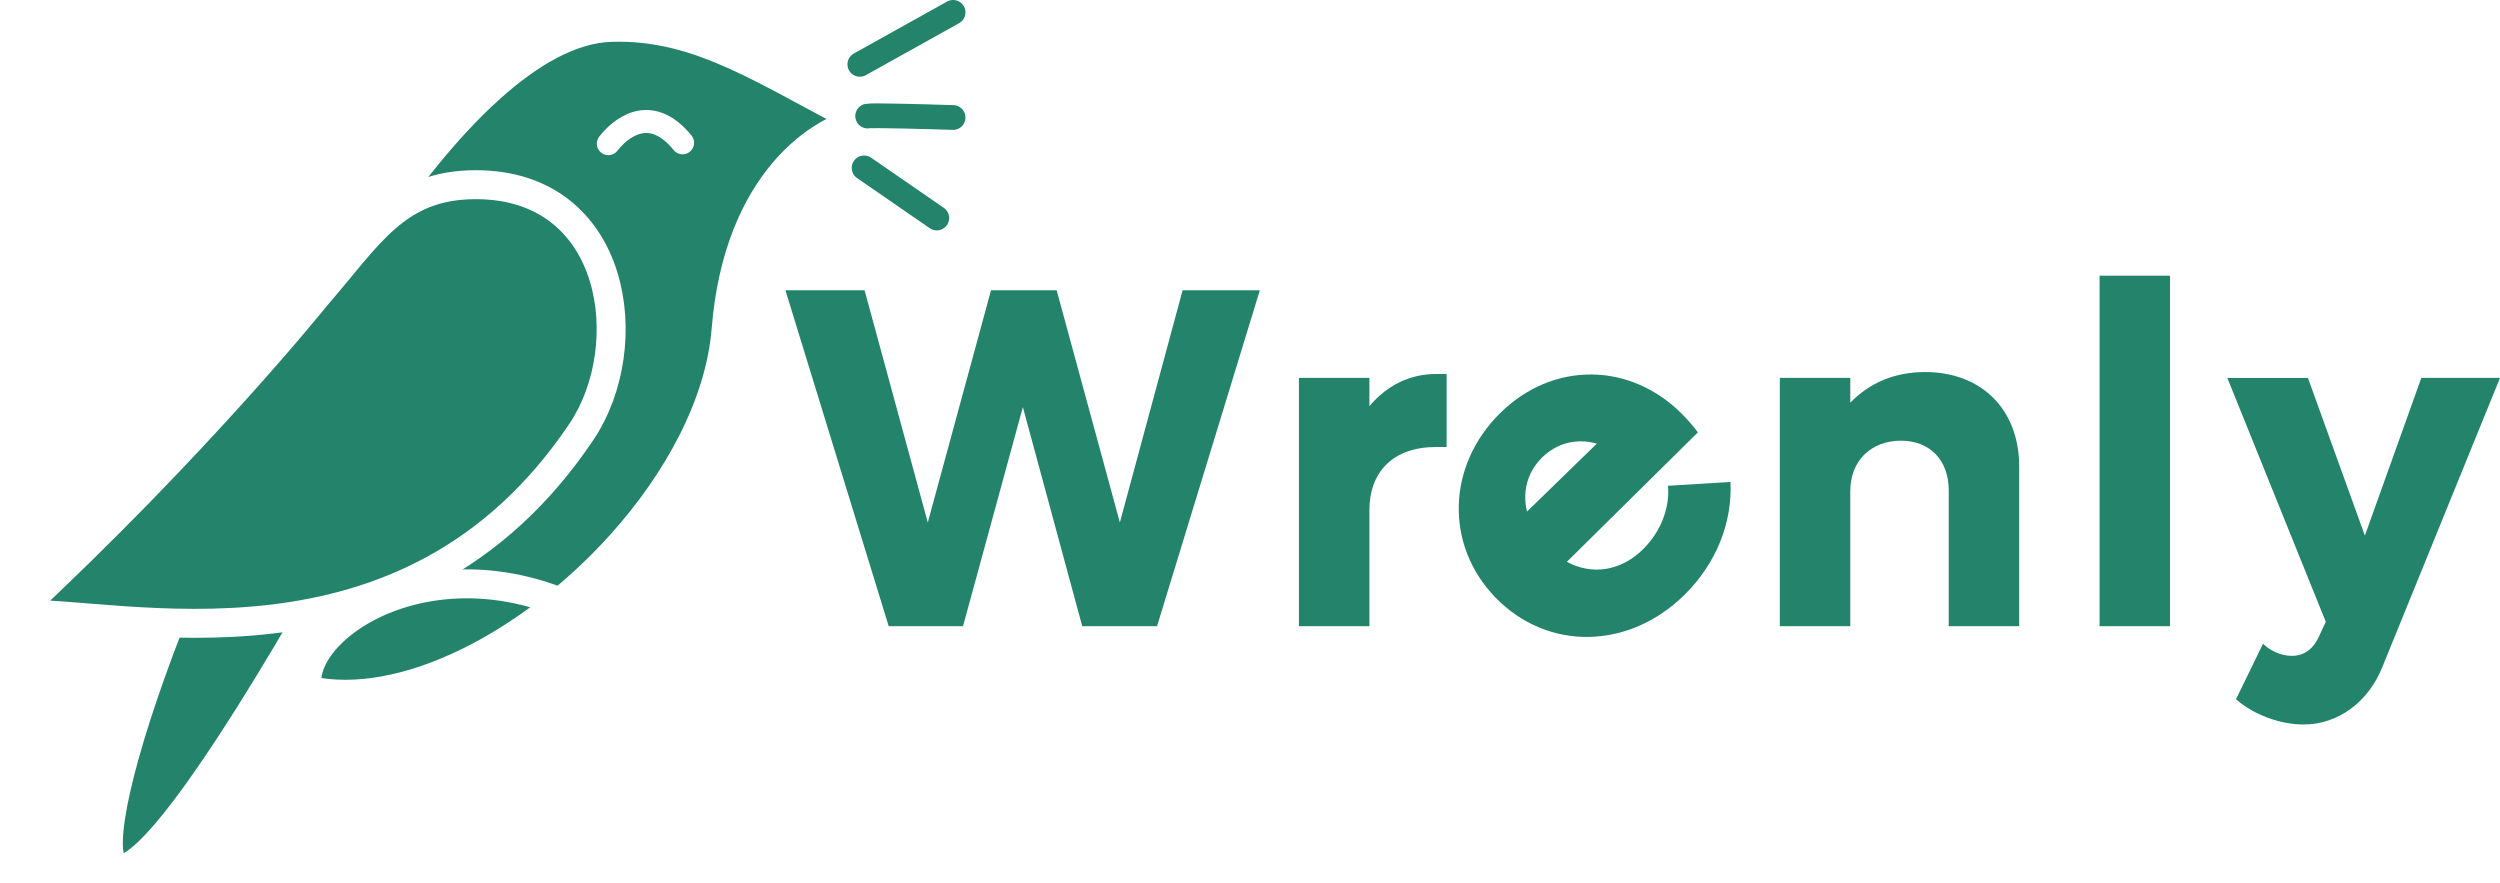 <?xml version="1.0" encoding="UTF-8" standalone="no"?>
<!-- Created with Inkscape (http://www.inkscape.org/) -->

<svg
   width="1207.826mm"
   height="426.712mm"
   viewBox="0 0 1207.826 426.712"
   version="1.1"
   id="svg1"
   inkscape:version="1.3 (0e150ed6c4, 2023-07-21)"
   sodipodi:docname="new_wrenly_header.svg"
   xmlns:inkscape="http://www.inkscape.org/namespaces/inkscape"
   xmlns:sodipodi="http://sodipodi.sourceforge.net/DTD/sodipodi-0.dtd"
   xmlns="http://www.w3.org/2000/svg"
   xmlns:svg="http://www.w3.org/2000/svg">
  <sodipodi:namedview
     id="namedview1"
     pagecolor="#ffffff"
     bordercolor="#000000"
     borderopacity="0.25"
     inkscape:showpageshadow="2"
     inkscape:pageopacity="0.0"
     inkscape:pagecheckerboard="0"
     inkscape:deskcolor="#d1d1d1"
     inkscape:document-units="mm"
     inkscape:zoom="0.13552101"
     inkscape:cx="2542.0413"
     inkscape:cy="3036.4296"
     inkscape:window-width="2560"
     inkscape:window-height="1494"
     inkscape:window-x="-11"
     inkscape:window-y="-11"
     inkscape:window-maximized="1"
     inkscape:current-layer="layer1" />
  <defs
     id="defs1">
    <mask
       id="mask0_1069_230-8-9-4-0"
       maskUnits="userSpaceOnUse"
       x="0"
       y="0"
       width="130"
       height="130">
      <rect
         x="0.287"
         width="129.713"
         height="129.713"
         rx="64.857"
         fill="#84dc9d"
         id="rect889-1-9-3-5"
         y="0" />
    </mask>
    <filter
       id="filter0_f_1069_230-0-9-8-6"
       x="-8.003"
       y="-8.29"
       width="146.294"
       height="146.294"
       filterUnits="userSpaceOnUse"
       color-interpolation-filters="sRGB">
      <feFlood
         flood-opacity="0"
         result="BackgroundImageFix"
         id="feFlood916-9-4-4-3" />
      <feBlend
         mode="normal"
         in="SourceGraphic"
         in2="BackgroundImageFix"
         result="shape"
         id="feBlend918-5-2-8-8" />
      <feGaussianBlur
         stdDeviation="4.145"
         result="effect1_foregroundBlur_1069_230"
         id="feGaussianBlur920-1-4-9-2" />
    </filter>
    <linearGradient
       id="paint0_linear_1069_230-8-9-4-0"
       x1="62.575"
       y1="33.597"
       x2="60.47"
       y2="185.611"
       gradientUnits="userSpaceOnUse">
      <stop
         stop-color="white"
         id="stop923-1-9-4-7" />
      <stop
         offset="1"
         id="stop925-4-1-9-1" />
    </linearGradient>
  </defs>
  <g
     inkscape:label="Layer 1"
     inkscape:groupmode="layer"
     id="layer1"
     transform="translate(543.719,129.381)">
    <g
       opacity="0.5"
       id="g898-0-8-6-1"
       transform="matrix(1.561,0,0,1.561,-404.872,-51.758)"
       style="stroke-width:0.217">
      <mask
         id="mask1-8-9-2"
         maskUnits="userSpaceOnUse"
         x="0"
         y="0"
         width="130"
         height="130">
        <rect
           x="0.287"
           width="129.713"
           height="129.713"
           rx="64.857"
           fill="#84dc9d"
           id="rect1-2-9-7-0"
           y="0" />
      </mask>
      <g
         mask="url(#mask0_1069_230-8-9-4-0)"
         id="g896-3-8-3-8"
         style="stroke-width:0.217">
        <g
           style="mix-blend-mode:luminosity;stroke-width:0.022;filter:url(#filter0_f_1069_230-0-9-8-6)"
           filter="url(#filter0_f_1069_230)"
           id="g894-6-0-8-0">
          <rect
             x="2.498"
             y="2.211"
             width="125.292"
             height="125.292"
             rx="62.02"
             stroke="url(#paint0_linear_1069_230)"
             stroke-width="0.022"
             id="rect892-7-8-3-6"
             style="fill:none;stroke:none;stroke-opacity:1" />
        </g>
      </g>
    </g>
    <path
       d="m -269.234,162.991 c -35.718,30.266 -78.156,47.841 -114.082,39.727 0,-22.727 47.926,-69.703 114.082,-39.727 z"
       fill="#ffffff"
       id="path902-8-4-3-4"
       style="fill:#83db9d;fill-opacity:0.502;stroke-width:1.272" />
    <path
       d="m -394.936,169.034 c -226.028,388.514 -3.507,-279.776 146.181,-285.18 43.826,-1.583 76.346,22.679 121.815,45.372 -19.557,3.429 -60.135,28.363 -65.981,100.665 -2.884,35.669 -23.037,73.015 -51.093,104.094 -43.033,47.67 -104.661,80.595 -151.092,70.109 -7.664,-34.295 83.324,-89.493 169.807,-12.401"
       stroke="#23846b"
       stroke-width="3.5"
       stroke-linecap="round"
       stroke-linejoin="round"
       id="path904-2-0-0-3"
       style="fill:#23846b;fill-opacity:1;stroke:#ffffff;stroke-width:13.993;stroke-miterlimit:4;stroke-dasharray:none;stroke-opacity:1"
       sodipodi:nodetypes="ccccscc" />
    <path
       d="m -536.723,167.423 c 88.548,-82.366 145.335,-153.236 145.335,-153.236 25.843,-29.701 39.01,-54.393 77.675,-54.339 68.345,0.095 78.695,77.926 50.981,119.253 -84.527,126.044 -223.472,86.184 -273.991,88.322 z"
       fill="url(#paint1_linear_1069_230)"
       stroke="#23846b"
       stroke-width="3.5"
       stroke-linejoin="round"
       id="path906-1-0-6-0"
       style="fill:#23846b;fill-opacity:1;stroke:#ffffff;stroke-width:13.993;stroke-miterlimit:4;stroke-dasharray:none;stroke-opacity:1" />
    <path
       d="m -249.817,-59.975 c 5.117,-6.58 19.785,-20.168 35.875,-0.419"
       stroke="#23846b"
       stroke-width="3.5"
       stroke-linecap="round"
       id="path908-5-7-6-2"
       style="fill:#000000;fill-opacity:0;stroke:#ffffff;stroke-width:11.113;stroke-miterlimit:4;stroke-dasharray:none;stroke-opacity:1" />
    <rect
       style="fill:#ffffff;fill-opacity:1;stroke:none;stroke-width:1.331;stroke-opacity:1"
       id="rect3-0-9-6"
       width="71.302"
       height="26.283"
       x="-290.838"
       y="168.769"
       rx="5.189"
       ry="2.133" />
    <path
       d="m -128.323,-98.293 45.065,-25.111"
       stroke="#23846b"
       stroke-width="3.756"
       stroke-linecap="round"
       stroke-linejoin="round"
       id="path910-9-5-3-0"
       style="fill:none;stroke:#23846b;stroke-width:11.955;stroke-miterlimit:4;stroke-dasharray:none;stroke-opacity:1" />
    <path
       d="m -124.533,-73.312 c 2.051,-0.437 28.369,0.284 41.275,0.699"
       stroke="#23846b"
       stroke-width="3.756"
       stroke-linecap="round"
       stroke-linejoin="round"
       id="path912-8-4-8-30"
       style="fill:none;stroke:#23846b;stroke-width:11.955;stroke-miterlimit:4;stroke-dasharray:none;stroke-opacity:1" />
    <path
       d="m -126.258,-48.274 35.12,24.227"
       stroke="#23846b"
       stroke-width="3.756"
       stroke-linecap="round"
       stroke-linejoin="round"
       id="path914-4-3-0-8"
       style="fill:none;stroke:#23846b;stroke-width:11.955;stroke-miterlimit:4;stroke-dasharray:none;stroke-opacity:1" />
    <g
       style="fill:none"
       id="g19"
       transform="matrix(4.337,0,0,4.337,655.581,-380.335)">
      <path
         d="m -144.788,90.199 h 8.602 l -11.451,37.419 h -8.333 l -6.613,-24.404 -6.667,24.404 h -8.279 l -11.505,-37.419 h 8.817 l 7.043,25.868 7.043,-25.868 h 7.311 l 7.043,25.868 z"
         fill="#1b3f25"
         id="path1"
         style="fill:#23846b;fill-opacity:1" />
      <path
         d="m -116.561,99.526 h 1.183 v 8.134 h -1.183 c -4.785,0 -7.419,2.766 -7.419,7.05 v 12.907 h -7.85 V 99.96 h 7.85 v 3.145 c 1.935,-2.278 4.462,-3.579 7.419,-3.579 z"
         fill="#1b3f25"
         id="path2"
         style="fill:#23846b;fill-opacity:1" />
      <path
         d="m -62.078,99.309 c 6.29,0 10.483,4.176 10.483,10.521 v 17.788 h -7.849 v -15.13 c 0,-3.362 -2.097,-5.532 -5.322,-5.532 -3.334,0 -5.646,2.224 -5.646,5.64 v 15.022 h -7.849 V 99.96 h 7.849 v 2.766 c 2.151,-2.223 4.947,-3.416 8.334,-3.416 z"
         fill="#1b3f25"
         id="path3"
         style="fill:#23846b;fill-opacity:1" />
      <path
         d="M -42.641,127.617 V 88.572 h 7.849 v 39.046 z"
         fill="#1b3f25"
         id="path4"
         style="fill:#23846b;fill-opacity:1" />
      <path
         d="m -6.797,99.96 h 8.763 l -13.064,32.104 c -1.559,4.013 -5,6.508 -8.817,6.508 -2.581,0 -5.591,-1.085 -7.527,-2.82 l 3.011,-6.182 c 0.806,0.814 2.043,1.356 3.226,1.356 1.182,0 2.258,-0.597 2.956,-2.061 l 0.807,-1.735 -10.968,-27.169 h 8.979 l 6.344,17.57 z"
         fill="#1b3f25"
         id="path5"
         style="fill:#23846b;fill-opacity:1" />
      <path
         d="m -89.006,104.134 c 0.527,0.542 1.203,1.316 1.616,1.896 l -14.595,14.42 c 2.836,1.525 6.035,1.022 8.493,-1.407 2.227,-2.201 2.978,-4.993 2.771,-7.066 l 6.962,-0.426 c 0.221,4.412 -1.499,8.996 -5.109,12.563 -6.222,6.148 -15.271,6.284 -21.065,0.318 -5.643,-5.811 -5.438,-14.667 0.515,-20.549 5.876,-5.806 14.581,-5.754 20.412,0.251 z m -15.749,4.706 c -2.112,2.087 -2.448,5.152 -0.917,7.89 l 8.795,-8.69 c -2.759,-1.601 -5.766,-1.287 -7.878,0.8 z"
         fill="#1b3f25"
         id="path6"
         style="fill:#23846b;fill-opacity:1" />
      <path
         d="m -109.034,117.391 13.174,-12.819 3.826,2.217 -13.458,13.783 z"
         fill="#1b3f25"
         id="path7"
         style="fill:#23846b;fill-opacity:1" />
    </g>
  </g>
</svg>
